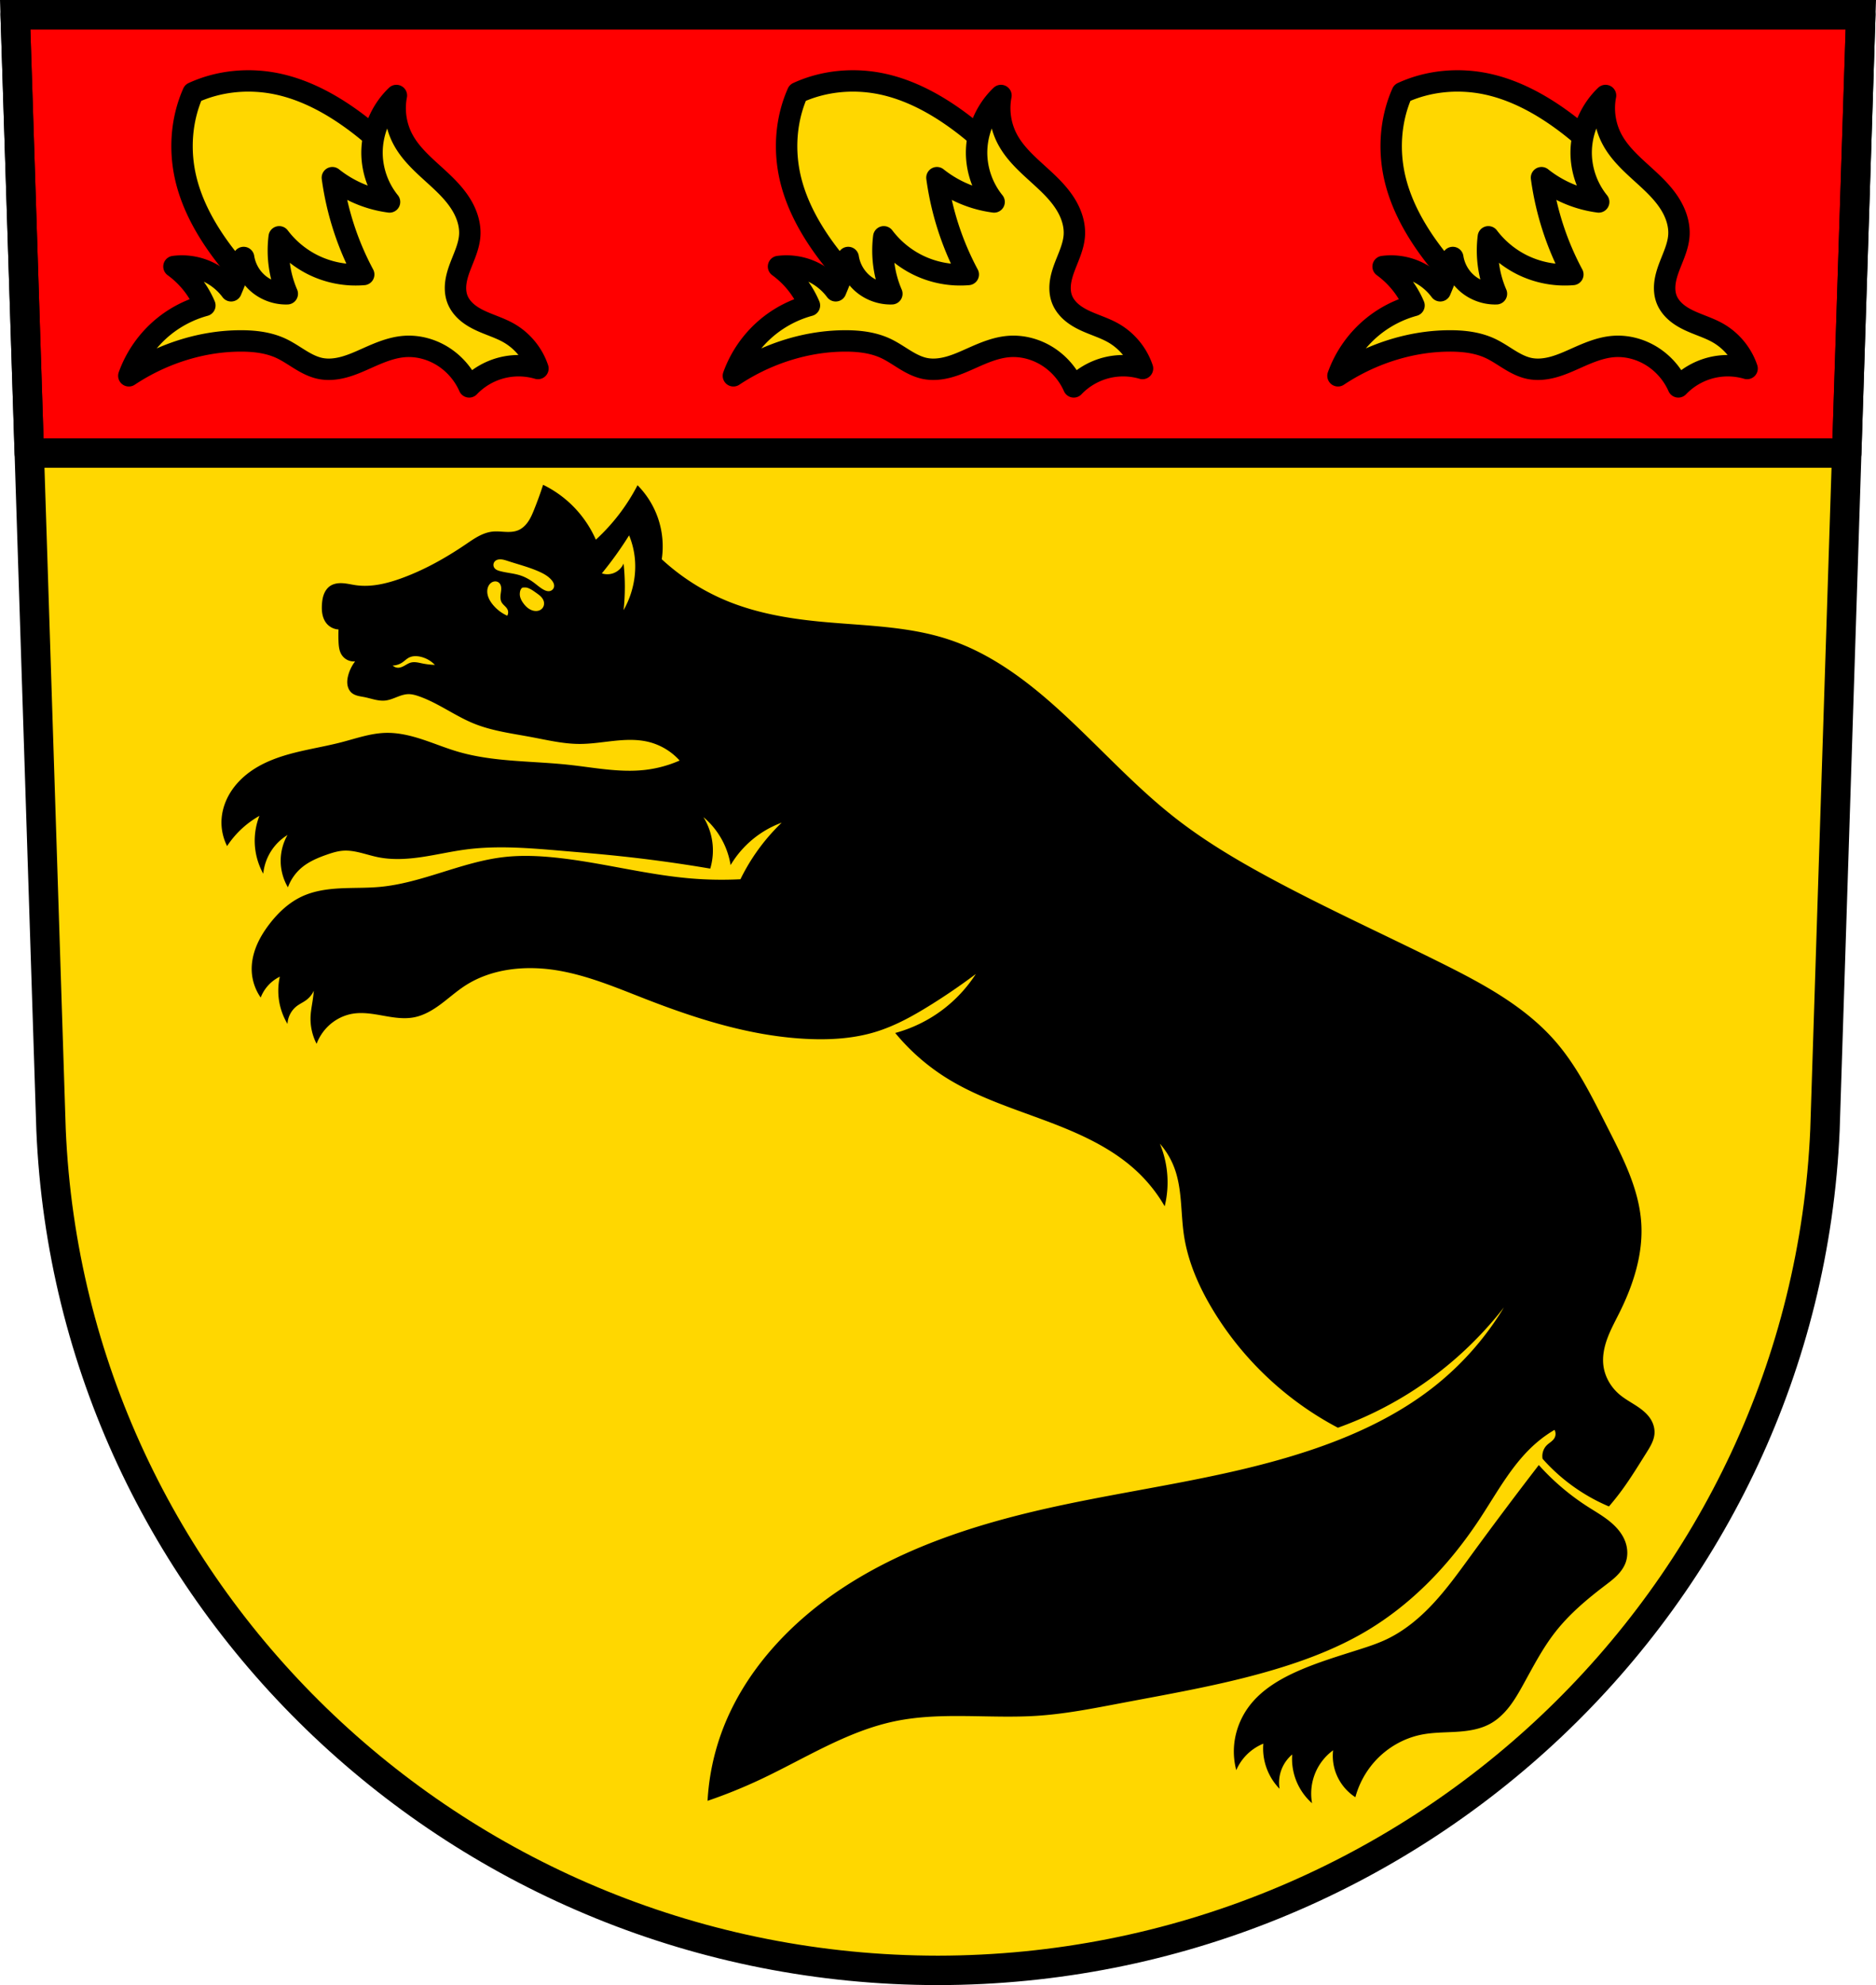 <svg xmlns="http://www.w3.org/2000/svg" width="748.09" height="791.22" viewBox="0 0 701.334 741.769"><path style="fill:gold;fill-opacity:1;fill-rule:evenodd;stroke:none;stroke-width:11;stroke-opacity:1" d="M33.84 24.692 47.24 441.317c7.415 175.25 153.92 314.046 331.589 314.144 177.51-.215 324.07-139.061 331.59-314.144l13.397-416.625h-344.98z" transform="translate(-28.16 -19.192)"/><path style="opacity:1;fill:red;fill-opacity:1;fill-rule:nonzero;stroke:#000;stroke-width:11;stroke-linecap:round;stroke-linejoin:round;stroke-miterlimit:4;stroke-dasharray:none;stroke-dashoffset:0;stroke-opacity:1" d="m5.68 5.5 5.267 163.793h679.44L695.654 5.5H5.68z"/><path style="fill:none;fill-rule:evenodd;stroke:#000;stroke-width:11;stroke-opacity:1" d="m33.84 24.692 13.398 416.625c7.416 175.25 153.92 314.046 331.59 314.144 177.51-.215 324.07-139.061 331.59-314.144l13.397-416.625h-344.98z" transform="translate(-28.16 -19.192)"/><path style="fill:gold;fill-opacity:1;fill-rule:evenodd;stroke:#000;stroke-width:8;stroke-linecap:butt;stroke-linejoin:round;stroke-miterlimit:4;stroke-dasharray:none;stroke-opacity:1" d="M2775.078 241.079c-10.016 3.778-18.855 11.149-24.811 20.687-5.409 8.663-8.399 18.894-9.925 29.233a116.75 116.75 0 0 0 1.24 40.924l33.496 23.386 33.497-23.386a116.749 116.749 0 0 0 1.241-40.924c-1.526-10.339-4.516-20.57-9.924-29.233-5.956-9.538-14.797-16.909-24.814-20.687z" transform="rotate(-45.428 1403.093 2826.463)"/><path style="fill:gold;fill-opacity:1;fill-rule:evenodd;stroke:#000;stroke-width:8;stroke-linecap:butt;stroke-linejoin:round;stroke-miterlimit:4;stroke-dasharray:none;stroke-opacity:1" d="M2792.169 405.229a25.688 25.688 0 0 0-9.445-9.894 25.694 25.694 0 0 0-13.491-3.598 25.882 25.882 0 0 0 1.349-14.391c-1.002-5.17-3.666-10.044-7.645-13.492-3.618-3.134-8.136-5-12.593-6.746-2.876-1.127-5.776-2.231-8.457-3.766-2.682-1.534-5.159-3.532-6.833-6.128-1.498-2.321-2.295-5.02-2.919-7.711-.623-2.691-1.096-5.429-2.028-8.03-1.726-4.813-4.955-8.95-8.545-12.592-5.605-5.683-12.204-10.36-19.338-13.941a79.355 79.355 0 0 0-19.338-6.746 42.147 42.147 0 0 1 22.486-3.598 42.035 42.035 0 0 1 16.19 5.397 34.744 34.744 0 0 0 2.249-8.095 34.765 34.765 0 0 0 0-10.344 23.022 23.022 0 0 1 6.745 8.545 23.07 23.07 0 0 1 1.8 13.042 158.828 158.828 0 0 0 12.142-5.397 16.143 16.143 0 0 0-3.148 10.344c.2 4.05 2.01 7.998 4.947 10.793a40.909 40.909 0 0 1 5.396-9.444 40.91 40.91 0 0 1 7.646-7.645 35.902 35.902 0 0 0 1.349 16.19 35.968 35.968 0 0 0 10.793 16.19 107.321 107.321 0 0 1 17.54-33.73 43.493 43.493 0 0 0 2.248 9.895 43.533 43.533 0 0 0 6.296 11.693 29.602 29.602 0 0 1 7.196-16.19c5.7-6.44 14.34-10.168 22.936-9.895-4.642 3.065-8.193 7.747-9.894 13.043-2.303 7.169-1.222 14.912-1.144 22.441.039 3.765-.187 7.568-1.21 11.191-1.023 3.624-2.893 7.08-5.741 9.541-3.127 2.703-7.17 4.029-10.945 5.712-1.887.842-3.74 1.793-5.379 3.053-1.638 1.259-3.062 2.844-3.914 4.727-.81 1.789-1.078 3.793-.963 5.754.115 1.96.6 3.883 1.244 5.739 1.286 3.71 3.206 7.198 4.216 10.993 1.507 5.66.854 11.867-1.798 17.09z" transform="rotate(-45.428 1403.093 2826.463)"/><path style="fill:gold;fill-opacity:1;fill-rule:evenodd;stroke:#000;stroke-width:8;stroke-linecap:butt;stroke-linejoin:round;stroke-miterlimit:4;stroke-dasharray:none;stroke-opacity:1" d="M2775.078 241.079c-10.016 3.778-18.855 11.149-24.811 20.687-5.409 8.663-8.399 18.894-9.925 29.233a116.75 116.75 0 0 0 1.24 40.924l33.496 23.386 33.497-23.386a116.749 116.749 0 0 0 1.241-40.924c-1.526-10.339-4.516-20.57-9.924-29.233-5.956-9.538-14.797-16.909-24.814-20.687z" transform="rotate(-45.428 1177.077 3366.404)"/><path style="fill:gold;fill-opacity:1;fill-rule:evenodd;stroke:#000;stroke-width:8;stroke-linecap:butt;stroke-linejoin:round;stroke-miterlimit:4;stroke-dasharray:none;stroke-opacity:1" d="M2792.169 405.229a25.688 25.688 0 0 0-9.445-9.894 25.694 25.694 0 0 0-13.491-3.598 25.882 25.882 0 0 0 1.349-14.391c-1.002-5.17-3.666-10.044-7.645-13.492-3.618-3.134-8.136-5-12.593-6.746-2.876-1.127-5.776-2.231-8.457-3.766-2.682-1.534-5.159-3.532-6.833-6.128-1.498-2.321-2.295-5.02-2.919-7.711-.623-2.691-1.096-5.429-2.028-8.03-1.726-4.813-4.955-8.95-8.545-12.592-5.605-5.683-12.204-10.36-19.338-13.941a79.355 79.355 0 0 0-19.338-6.746 42.147 42.147 0 0 1 22.486-3.598 42.035 42.035 0 0 1 16.19 5.397 34.744 34.744 0 0 0 2.249-8.095 34.765 34.765 0 0 0 0-10.344 23.022 23.022 0 0 1 6.745 8.545 23.07 23.07 0 0 1 1.8 13.042 158.828 158.828 0 0 0 12.142-5.397 16.143 16.143 0 0 0-3.148 10.344c.2 4.05 2.01 7.998 4.947 10.793a40.909 40.909 0 0 1 5.396-9.444 40.91 40.91 0 0 1 7.646-7.645 35.902 35.902 0 0 0 1.349 16.19 35.968 35.968 0 0 0 10.793 16.19 107.321 107.321 0 0 1 17.54-33.73 43.493 43.493 0 0 0 2.248 9.895 43.533 43.533 0 0 0 6.296 11.693 29.602 29.602 0 0 1 7.196-16.19c5.7-6.44 14.34-10.168 22.936-9.895-4.642 3.065-8.193 7.747-9.894 13.043-2.303 7.169-1.222 14.912-1.144 22.441.039 3.765-.187 7.568-1.21 11.191-1.023 3.624-2.893 7.08-5.741 9.541-3.127 2.703-7.17 4.029-10.945 5.712-1.887.842-3.74 1.793-5.379 3.053-1.638 1.259-3.062 2.844-3.914 4.727-.81 1.789-1.078 3.793-.963 5.754.115 1.96.6 3.883 1.244 5.739 1.286 3.71 3.206 7.198 4.216 10.993 1.507 5.66.854 11.867-1.798 17.09z" transform="rotate(-45.428 1177.077 3366.404)"/><g><path style="fill:gold;fill-opacity:1;fill-rule:evenodd;stroke:#000;stroke-width:8;stroke-linecap:butt;stroke-linejoin:round;stroke-miterlimit:4;stroke-dasharray:none;stroke-opacity:1" d="M2775.078 241.079c-10.016 3.778-18.855 11.149-24.811 20.687-5.409 8.663-8.399 18.894-9.925 29.233a116.75 116.75 0 0 0 1.24 40.924l33.496 23.386 33.497-23.386a116.749 116.749 0 0 0 1.241-40.924c-1.526-10.339-4.516-20.57-9.924-29.233-5.956-9.538-14.797-16.909-24.814-20.687z" transform="rotate(-45.428 1290.085 3096.434)"/><path style="fill:gold;fill-opacity:1;fill-rule:evenodd;stroke:#000;stroke-width:8;stroke-linecap:butt;stroke-linejoin:round;stroke-miterlimit:4;stroke-dasharray:none;stroke-opacity:1" d="M2792.169 405.229a25.688 25.688 0 0 0-9.445-9.894 25.694 25.694 0 0 0-13.491-3.598 25.882 25.882 0 0 0 1.349-14.391c-1.002-5.17-3.666-10.044-7.645-13.492-3.618-3.134-8.136-5-12.593-6.746-2.876-1.127-5.776-2.231-8.457-3.766-2.682-1.534-5.159-3.532-6.833-6.128-1.498-2.321-2.295-5.02-2.919-7.711-.623-2.691-1.096-5.429-2.028-8.03-1.726-4.813-4.955-8.95-8.545-12.592-5.605-5.683-12.204-10.36-19.338-13.941a79.355 79.355 0 0 0-19.338-6.746 42.147 42.147 0 0 1 22.486-3.598 42.035 42.035 0 0 1 16.19 5.397 34.744 34.744 0 0 0 2.249-8.095 34.765 34.765 0 0 0 0-10.344 23.022 23.022 0 0 1 6.745 8.545 23.07 23.07 0 0 1 1.8 13.042 158.828 158.828 0 0 0 12.142-5.397 16.143 16.143 0 0 0-3.148 10.344c.2 4.05 2.01 7.998 4.947 10.793a40.909 40.909 0 0 1 5.396-9.444 40.91 40.91 0 0 1 7.646-7.645 35.902 35.902 0 0 0 1.349 16.19 35.968 35.968 0 0 0 10.793 16.19 107.321 107.321 0 0 1 17.54-33.73 43.493 43.493 0 0 0 2.248 9.895 43.533 43.533 0 0 0 6.296 11.693 29.602 29.602 0 0 1 7.196-16.19c5.7-6.44 14.34-10.168 22.936-9.895-4.642 3.065-8.193 7.747-9.894 13.043-2.303 7.169-1.222 14.912-1.144 22.441.039 3.765-.187 7.568-1.21 11.191-1.023 3.624-2.893 7.08-5.741 9.541-3.127 2.703-7.17 4.029-10.945 5.712-1.887.842-3.74 1.793-5.379 3.053-1.638 1.259-3.062 2.844-3.914 4.727-.81 1.789-1.078 3.793-.963 5.754.115 1.96.6 3.883 1.244 5.739 1.286 3.71 3.206 7.198 4.216 10.993 1.507 5.66.854 11.867-1.798 17.09z" transform="rotate(-45.428 1290.085 3096.434)"/></g><path style="fill:#000;fill-rule:evenodd;stroke:none;stroke-width:1px;stroke-linecap:butt;stroke-linejoin:miter;stroke-opacity:1" d="M231.196 200.346a143.713 143.713 0 0 1-3.338 9.221c-.63 1.57-1.294 3.14-2.248 4.535-.955 1.396-2.229 2.62-3.795 3.256-1.485.604-3.135.65-4.736.572-1.602-.076-3.209-.264-4.803-.093-1.859.199-3.638.88-5.287 1.761-1.65.881-3.183 1.96-4.73 3.008-7.557 5.12-15.582 9.625-24.169 12.721-5.398 1.947-11.172 3.338-16.855 2.543-1.646-.23-3.266-.642-4.924-.748-1.658-.106-3.407.124-4.775 1.066-1.063.732-1.823 1.847-2.287 3.051-.465 1.204-.65 2.5-.733 3.787-.08 1.256-.064 2.525.19 3.758.253 1.233.752 2.43 1.558 3.397a6.31 6.31 0 0 0 4.453 2.226 51.764 51.764 0 0 0 0 4.611c.074 1.65.248 3.364 1.114 4.77a5.42 5.42 0 0 0 2.18 1.996 5.432 5.432 0 0 0 2.907.547 14.824 14.824 0 0 0-2.544 5.088c-.32 1.154-.5 2.368-.336 3.555.162 1.186.692 2.35 1.607 3.125.648.547 1.455.876 2.275 1.093.82.217 1.664.33 2.496.496 1.298.259 2.565.646 3.856.936 1.29.29 2.62.48 3.936.336 1.483-.163 2.882-.743 4.271-1.287 1.39-.545 2.823-1.065 4.314-1.098 1.359-.03 2.692.347 3.975.795 7.214 2.517 13.435 7.295 20.512 10.176 6.872 2.797 14.33 3.722 21.623 5.088 5.903 1.105 11.803 2.52 17.808 2.545 4.315.017 8.595-.685 12.885-1.14 4.29-.453 8.676-.655 12.873.345a23.136 23.136 0 0 1 11.768 6.996 44.697 44.697 0 0 1-12.881 3.498c-9.522 1.1-19.089-.883-28.62-1.908-13.877-1.494-28.11-.99-41.5-4.93-4.464-1.314-8.772-3.106-13.195-4.555-4.422-1.448-9.023-2.559-13.675-2.441-5.648.143-11.068 2.077-16.535 3.498-5.775 1.5-11.684 2.44-17.47 3.9-5.784 1.46-11.519 3.481-16.4 6.912-2.969 2.088-5.595 4.692-7.543 7.754-1.947 3.063-3.2 6.591-3.427 10.213a19.563 19.563 0 0 0 2.068 10.018 35.183 35.183 0 0 1 5.883-6.838 35.162 35.162 0 0 1 6.201-4.451 25.504 25.504 0 0 0-1.75 10.015 25.544 25.544 0 0 0 3.18 11.608 19.303 19.303 0 0 1 3.021-8.586 19.292 19.292 0 0 1 6.043-5.883 19.647 19.647 0 0 0-2.545 9.541c-.018 3.5.927 7 2.703 10.016a17.449 17.449 0 0 1 5.088-7.313c2.746-2.329 6.141-3.745 9.541-4.93 1.912-.665 3.865-1.274 5.883-1.431 4.426-.344 8.69 1.488 13.037 2.385 5.452 1.123 11.107.77 16.614-.047 5.506-.819 10.939-2.095 16.458-2.815 11.745-1.531 23.655-.523 35.458.477 7 .593 14 1.182 20.988 1.908a538.851 538.851 0 0 1 34.822 4.77 23.759 23.759 0 0 0 .953-8.108 23.833 23.833 0 0 0-3.498-11.13 29.68 29.68 0 0 1 7.475 9.54 29.619 29.619 0 0 1 2.674 8.383 37.262 37.262 0 0 1 10.363-11.246 37.195 37.195 0 0 1 8.746-4.611 74.81 74.81 0 0 0-9.86 11.607 74.775 74.775 0 0 0-5.564 9.541c-6.189.319-12.399.216-18.574-.305-17.061-1.438-33.718-6.056-50.75-7.804-6.393-.656-12.858-.906-19.24-.16-15.784 1.844-30.446 9.671-46.27 11.13-4.87.45-9.774.286-14.658.534-4.885.247-9.832.93-14.28 2.964-4.974 2.276-9.086 6.144-12.402 10.495-1.94 2.547-3.648 5.292-4.838 8.265-1.189 2.974-1.851 6.185-1.681 9.383a18.774 18.774 0 0 0 3.34 9.7 14.48 14.48 0 0 1 3.021-4.77 14.468 14.468 0 0 1 4.133-3.022 24.113 24.113 0 0 0-.477 7.475 24.153 24.153 0 0 0 3.34 10.176c.11-2.594 1.429-5.11 3.498-6.678 1.103-.835 2.388-1.403 3.498-2.227a9.29 9.29 0 0 0 2.862-3.498 71.117 71.117 0 0 1-.477 3.817c-.288 1.885-.652 3.765-.748 5.67a20.365 20.365 0 0 0 2.248 10.343 18.047 18.047 0 0 1 4.498-6.746c2.477-2.331 5.639-3.941 8.994-4.498 3.8-.63 7.676.074 11.467.75 3.79.677 7.688 1.329 11.469.6 3.669-.707 6.975-2.673 9.976-4.899 3.002-2.225 5.789-4.744 8.912-6.795 10.017-6.577 22.806-7.798 34.63-5.845 11.529 1.904 22.386 6.562 33.279 10.793 19.509 7.578 39.802 13.946 60.713 14.842 8.476.363 17.078-.197 25.185-2.7 7.195-2.22 13.841-5.918 20.236-9.894a236.408 236.408 0 0 0 17.09-11.692 52.21 52.21 0 0 1-12.592 13.49 52.233 52.233 0 0 1-17.539 8.546 79.165 79.165 0 0 0 18.89 16.64c11.382 7.171 24.355 11.301 36.96 16.002 12.605 4.7 25.272 10.227 34.994 19.525a56.8 56.8 0 0 1 9.895 12.594 37.8 37.8 0 0 0 .898-12.594 37.768 37.768 0 0 0-2.697-10.792 29.115 29.115 0 0 1 5.396 8.994c2.987 7.964 2.346 16.772 3.598 25.185 1.477 9.923 5.61 19.294 10.793 27.883 11.206 18.57 27.57 33.988 46.771 44.072a137.336 137.336 0 0 0 26.084-12.592 137.57 137.57 0 0 0 35.979-32.38 110.54 110.54 0 0 1-25.635 29.232c-13.166 10.509-28.603 17.88-44.523 23.387-30.515 10.554-62.85 14.46-94.442 21.136-28.66 6.057-57.278 14.632-81.85 30.58-20.539 13.332-38.147 32.235-46.322 55.317a88.676 88.676 0 0 0-4.947 24.736 192.97 192.97 0 0 0 19.61-7.918c16.575-7.775 32.328-18.012 50.244-21.783 17.419-3.666 35.502-.917 53.265-2.068 10.652-.69 21.154-2.783 31.641-4.77 20.29-3.844 40.72-7.324 60.422-13.515 10.873-3.417 21.535-7.673 31.322-13.514 8.03-4.792 15.424-10.625 22.102-17.172 7.627-7.478 14.323-15.88 20.193-24.805 6.498-9.877 12.169-20.61 21.147-28.302a46.591 46.591 0 0 1 6.68-4.77c.254.46.39.984.39 1.51s-.136 1.05-.39 1.51c-.32.577-.815 1.038-1.33 1.45-.516.413-1.064.79-1.534 1.253-1.318 1.298-1.934 3.272-1.59 5.09a69.226 69.226 0 0 0 10.813 9.857 69.237 69.237 0 0 0 13.992 7.95c1.725-2 3.37-4.07 4.93-6.202 3.254-4.451 6.126-9.165 9.062-13.832 1.366-2.171 2.786-4.442 3.021-6.996.162-1.755-.264-3.544-1.113-5.088-1.246-2.267-3.327-3.954-5.486-5.379-2.16-1.424-4.46-2.655-6.44-4.32-3.233-2.72-5.51-6.62-6.04-10.813-.443-3.49.304-7.04 1.536-10.336 1.233-3.295 2.94-6.388 4.504-9.539 5.155-10.378 8.852-21.826 8.11-33.39-.828-12.893-7.028-24.734-12.88-36.252-5.572-10.97-11.03-22.176-19.08-31.483-11.318-13.088-26.968-21.531-42.452-29.256-21.445-10.698-43.303-20.586-64.397-31.96-12.388-6.68-24.542-13.894-35.617-22.579-15.56-12.2-28.755-27.107-43.406-40.384-12.061-10.93-25.424-20.925-40.864-26.078-15.724-5.25-32.637-5.188-49.132-6.836-11.44-1.144-22.892-3.16-33.55-7.473a81.875 81.875 0 0 1-24.804-15.742 32.615 32.615 0 0 0-1.43-15.422 32.606 32.606 0 0 0-7.632-12.244 73.116 73.116 0 0 1-15.582 20.351 41.371 41.371 0 0 0-9.223-13.197 41.315 41.315 0 0 0-10.494-7.312zm32.15 18.895a30.403 30.403 0 0 1 2.176 8.934 31.945 31.945 0 0 1-.457 8.705 33.671 33.671 0 0 1-3.78 10.306 81.206 81.206 0 0 0 0-17.408 6.702 6.702 0 0 1-4.007 3.666 6.662 6.662 0 0 1-4.123 0 136.782 136.782 0 0 0 10.191-14.203zm-48.15 8.963c1 .005 1.966.335 2.916.646 3.904 1.28 7.915 2.284 11.662 3.97 1.715.77 3.408 1.715 4.615 3.157.295.353.56.737.733 1.162.172.426.246.9.158 1.35a1.978 1.978 0 0 1-.508.977c-.257.27-.59.464-.95.56-.408.109-.844.09-1.255-.01a4.912 4.912 0 0 1-1.174-.474c-1.26-.681-2.338-1.65-3.482-2.512-1.53-1.154-3.207-2.134-5.022-2.752-2.538-.864-5.268-.996-7.855-1.701a5.919 5.919 0 0 1-1.112-.399c-.352-.177-.678-.419-.912-.736a1.975 1.975 0 0 1-.377-1.285c.03-.455.224-.896.54-1.225.255-.266.583-.456.933-.572.35-.116.721-.158 1.09-.156zm-1.938 8.238a2.153 2.153 0 0 1 1.453.508c.456.398.701.993.786 1.592.084.599.021 1.208-.057 1.808-.086.656-.189 1.312-.188 1.973.001.661.112 1.337.43 1.916.293.533.744.958 1.176 1.387.432.428.861.884 1.092 1.447a2.493 2.493 0 0 1-.162 2.186 14.65 14.65 0 0 1-5.588-4.373c-.628-.807-1.173-1.687-1.514-2.65-.341-.964-.471-2.017-.268-3.018.181-.887.642-1.74 1.377-2.268a2.632 2.632 0 0 1 1.463-.508zm11.004 2.285c.327-.013.664-.01.977.084 1.12.342 2.116 1.013 3.076 1.702.652.467 1.325.914 1.904 1.468.58.555 1.067 1.234 1.254 2.014.113.47.112.967-.012 1.434-.124.466-.372.9-.716 1.238a2.91 2.91 0 0 1-1.243.707 3.717 3.717 0 0 1-1.43.103c-.884-.1-1.725-.475-2.445-1-.72-.524-1.325-1.194-1.847-1.916-.725-1-1.314-2.165-1.295-3.4.013-.817.196-1.751.81-2.268.25-.21.64-.152.967-.166zm-41.13 25.659a8.002 8.002 0 0 1 2.109.183 10.803 10.803 0 0 1 5.506 3.078 28.509 28.509 0 0 1-4.778-.566c-.682-.14-1.361-.306-2.053-.395-.69-.088-1.401-.098-2.078.07-.84.21-1.588.685-2.343 1.11-.756.425-1.567.816-2.434.834a3.019 3.019 0 0 1-2.105-.81 6.84 6.84 0 0 0 3.562-1.133c.887-.59 1.638-1.39 2.592-1.864.63-.313 1.318-.468 2.021-.507zm420.306 302.246a1624.435 1624.435 0 0 0-25.635 34.18c-4.392 6.018-8.755 12.085-13.828 17.542-5.073 5.458-10.907 10.323-17.652 13.489-3.116 1.462-6.39 2.547-9.668 3.597-7.951 2.548-15.988 4.917-23.612 8.32-6.738 3.009-13.28 6.956-17.763 12.817-3.588 4.69-5.702 10.513-5.846 16.416a27.33 27.33 0 0 0 .899 7.645 18.795 18.795 0 0 1 3.148-4.948 18.836 18.836 0 0 1 6.97-4.947 21.535 21.535 0 0 0 .225 5.396 21.668 21.668 0 0 0 5.846 11.47c-.43-2.566-.114-5.25.9-7.645a13.821 13.821 0 0 1 3.823-5.172 22.202 22.202 0 0 0 1.125 8.77 22.244 22.244 0 0 0 6.295 9.443 20.2 20.2 0 0 1 1.574-12.143 20.146 20.146 0 0 1 6.297-7.644c-.307 2.72.002 5.507.898 8.093a18.578 18.578 0 0 0 7.422 9.446c1.294-4.801 3.698-9.3 6.97-13.043 4.592-5.253 10.921-8.985 17.764-10.344 4.275-.849 8.668-.787 13.018-1.055 4.35-.267 8.793-.902 12.617-2.992 2.84-1.552 5.219-3.85 7.203-6.406 1.984-2.557 3.597-5.378 5.164-8.21 3.702-6.687 7.222-13.532 11.918-19.564 5.195-6.671 11.71-12.193 18.438-17.314 1.562-1.189 3.145-2.364 4.545-3.74 1.4-1.377 2.621-2.973 3.326-4.805.961-2.5.893-5.343 0-7.87-1.1-3.112-3.369-5.694-5.936-7.77-2.566-2.077-5.452-3.713-8.23-5.497a89.148 89.148 0 0 1-18.215-15.515z" transform="translate(-28.16 -19.192)"/></svg>